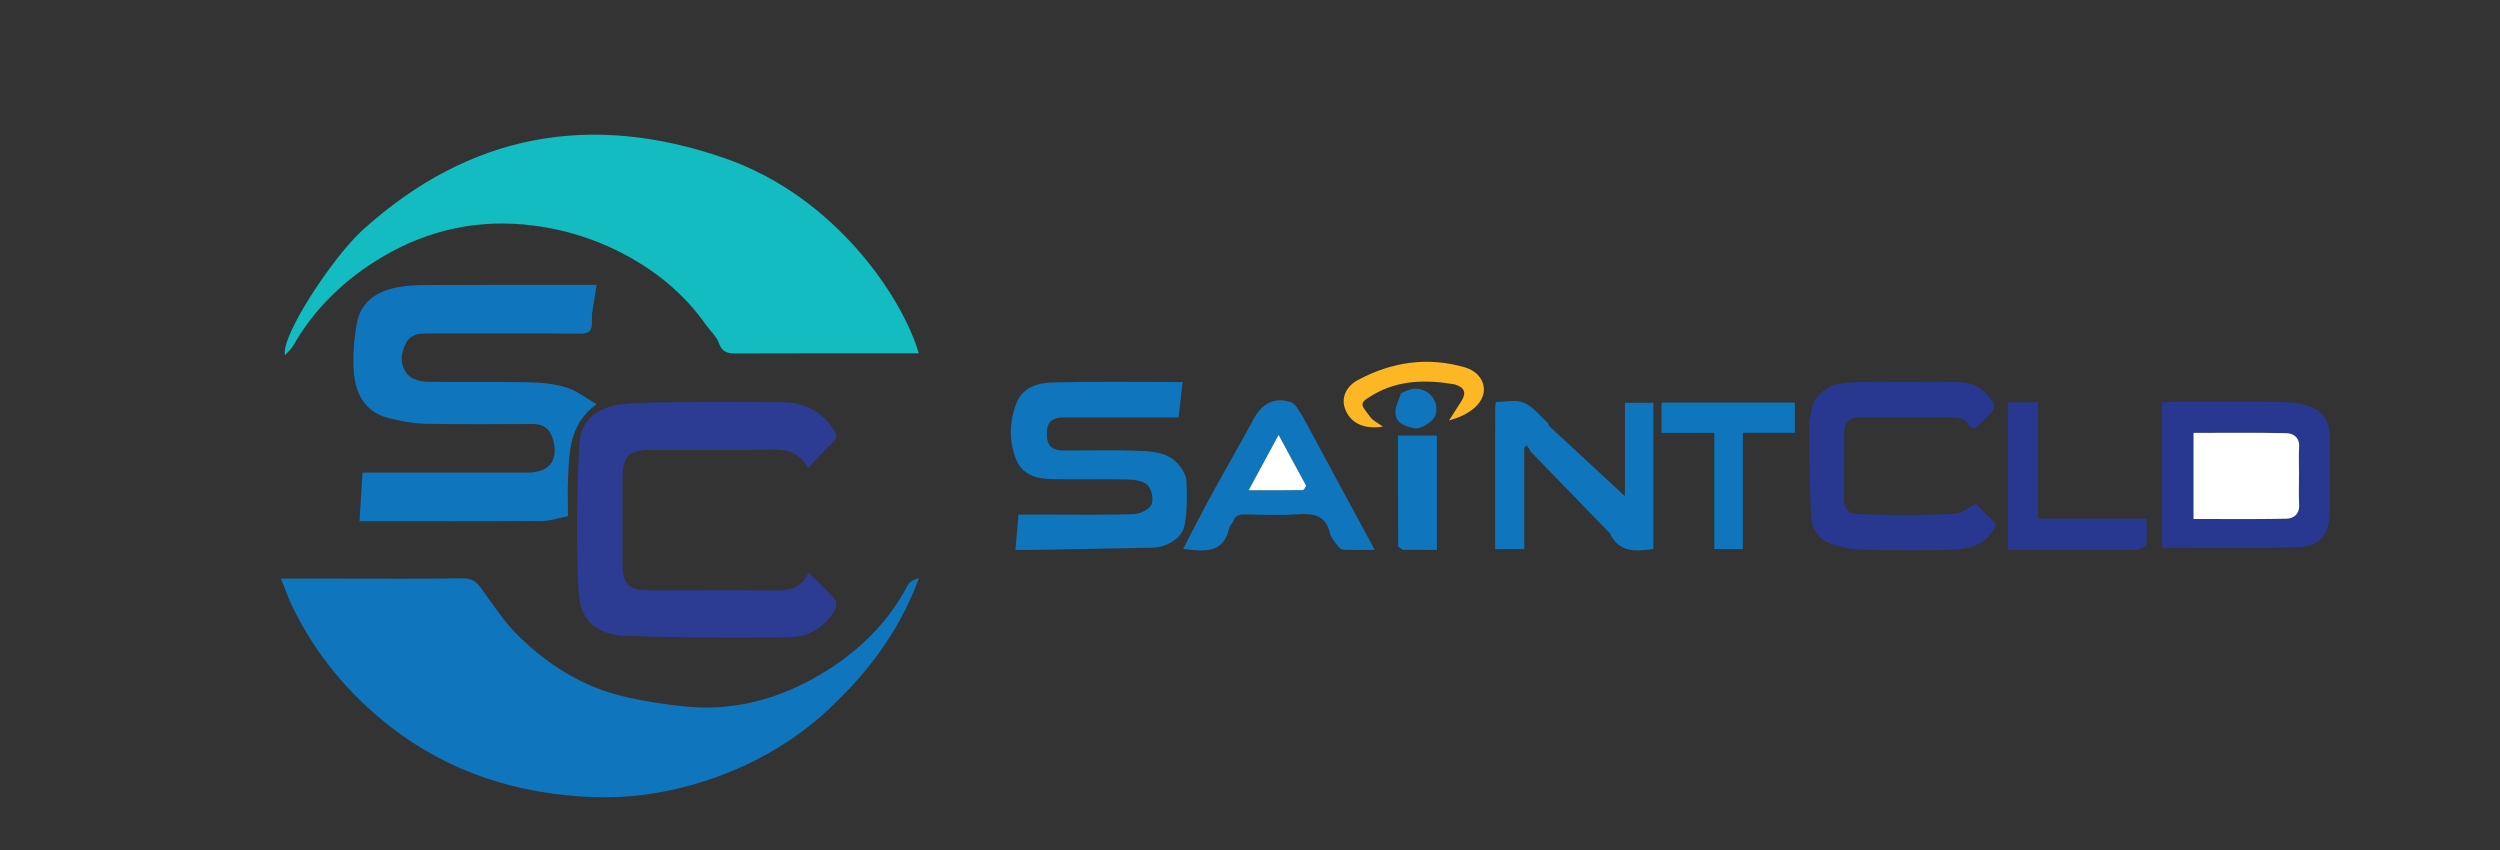 <svg version="1.1" id="Layer_1" xmlns="http://www.w3.org/2000/svg" xmlns:xlink="http://www.w3.org/1999/xlink" x="0px" y="0px"
	 width="100%" viewBox="0 0 1132 385" enable-background="new 0 0 1132 385" xml:space="preserve">
<rect x="0" y="0" width="1132" height="385" fill="#333333" stroke="none"/>
<path fill="none" opacity="1" stroke="none" 
	d="
M736,386 
	C490.667,386 245.833,386 1,386 
	C1,257.667 1,129.333 1,1 
	C378.333,1 755.667,1 1133,1 
	C1133,129.333 1133,257.667 1133,386 
	C1000.833,386 868.667,386 736,386 
M320,147.493 
	C321.92,150.139 324.555,152.535 325.593,155.491 
	C327.113,159.821 329.911,160.064 333.638,160.05 
	C359.294,159.955 384.952,160 410.609,160 
	C412.348,160 414.087,160 416.015,160 
	C408.925,135.345 378.709,89.152 328.095,71.613 
	C267.324,50.555 212.611,60.509 164.409,103.966 
	C150.635,116.384 126.939,152.52 129.053,160.807 
	C130.487,159.192 131.819,158.121 132.607,156.739 
	C142.461,139.458 156.361,126.21 173.362,116.187 
	C194.515,103.717 217.46,99.008 241.758,102.152 
	C257.558,104.196 272.597,109.256 286.439,117.222 
	C299.519,124.751 310.809,134.463 320,147.493 
M371.341,324.942 
	C390.967,307.345 406.877,287.077 416.087,261.758 
	C414.07,262.377 411.951,263.251 411.134,264.808 
	C401.182,283.778 385.98,297.561 367.544,307.628 
	C349.803,317.317 330.54,321.96 310.207,319.888 
	C300.197,318.868 290.137,317.33 280.402,314.841 
	C262.797,310.338 247.797,300.63 234.931,288.113 
	C228.322,281.683 223.22,273.667 217.705,266.17 
	C215.61,263.321 213.658,261.817 209.774,261.874 
	C190.945,262.153 172.109,262 153.276,262 
	C144.964,262 136.651,262 127.202,262 
	C129.168,266.821 130.612,271.044 132.558,275.021 
	C143.072,296.504 158.089,314.543 176.834,329.099 
	C203.694,349.957 234.822,359.677 268.602,360.928 
	C284.076,361.501 299.268,359.484 314.262,355.147 
	C335.252,349.075 354.107,339.337 371.341,324.942 
M268.075,141.8 
	C268.744,137.684 269.412,133.567 270.153,129 
	C267.778,129 265.971,129 264.163,129 
	C240.666,129 217.169,128.947 193.673,129.045 
	C189.083,129.065 184.418,129.254 179.923,130.092 
	C170.81,131.791 163.487,136.497 161.651,146.065 
	C160.235,153.439 159.675,161.202 160.243,168.678 
	C160.985,178.459 165.42,186.623 175.884,189.293 
	C181.376,190.694 187.101,191.761 192.744,191.88 
	C208.901,192.221 225.07,192.013 241.234,191.992 
	C245.66,191.986 248.659,193.732 250.114,198.157 
	C253.338,207.96 249.134,213.996 238.881,213.998 
	C215.718,214.004 192.554,214 169.391,214 
	C167.637,214 165.882,214 164.135,214 
	C163.66,221.731 163.23,228.727 162.783,235.996 
	C190.997,235.996 218.311,236.083 245.623,235.896 
	C249.403,235.87 253.173,234.493 257.179,233.696 
	C257.179,227.639 256.96,221.979 257.224,216.342 
	C257.784,204.342 257.794,192.069 270.153,182.987 
	C265.161,180.141 261.142,176.896 256.558,175.484 
	C251.171,173.825 245.304,173.215 239.627,173.104 
	C224.135,172.801 208.63,173.171 193.139,172.85 
	C190.175,172.789 186.243,171.614 184.524,169.51 
	C181.155,165.387 181.164,160.298 183.88,155.301 
	C186.225,150.988 190.049,151 194.035,151 
	C217.032,151 240.029,150.92 263.025,151.08 
	C266.804,151.106 268.055,149.582 268.003,146.2 
	C267.985,145.034 268.007,143.868 268.075,141.8 
M303.505,267.319 
	C300.008,267.319 296.51,267.368 293.014,267.308 
	C284.894,267.169 281.931,264.202 281.9,256.046 
	C281.853,243.057 281.881,230.067 281.889,217.078 
	C281.896,206.381 284.526,203.692 295.038,203.685 
	C313.523,203.672 332.009,203.801 350.492,203.616 
	C356.99,203.551 362.273,205.198 365.874,211.997 
	C369.822,207.832 373.318,203.842 377.156,200.214 
	C379.249,198.236 378.925,196.687 377.591,194.637 
	C372.146,186.267 364.281,182.244 354.49,182.155 
	C337.672,182.002 320.85,182.019 304.031,182.155 
	C296.39,182.216 288.698,182.265 281.127,183.153 
	C270.265,184.427 262.843,190.42 262.299,201.237 
	C261.182,223.445 260.819,245.786 261.984,267.976 
	C262.67,281.039 270.14,287.366 283.463,287.873 
	C308.061,288.809 332.709,288.791 357.33,288.544 
	C366.229,288.454 373.655,284.042 378.165,275.974 
	C378.861,274.729 378.707,272.056 377.813,271.042 
	C374.308,267.068 370.349,263.494 366.103,259.323 
	C362.769,267.079 356.132,267.489 348.966,267.384 
	C334.148,267.168 319.324,267.319 303.505,267.319 
M470.539,233 
	C467.43,233 464.321,233 461.186,233 
	C460.689,238.603 460.247,243.595 459.768,249 
	C463.019,249 465.488,249.038 467.955,248.994 
	C485.875,248.672 503.796,248.355 521.715,247.988 
	C528.321,247.853 535.231,243.81 536.373,237.853 
	C537.616,231.369 537.514,224.539 537.227,217.893 
	C537.113,215.272 535.375,212.346 533.576,210.246 
	C528.92,204.81 522.071,204.368 515.653,204.122 
	C504.342,203.687 493.002,204.03 481.675,203.987 
	C476.225,203.966 474.059,201.836 474,196.677 
	C473.938,191.224 476.119,189.023 481.82,189.011 
	C497.479,188.978 513.138,189 528.796,189 
	C530.415,189 532.034,189 533.675,189 
	C534.309,183.41 534.887,178.322 535.49,173.001 
	C515.768,173.001 496.281,172.709 476.811,173.158 
	C469.92,173.317 462.893,175.338 460.087,182.921 
	C456.987,191.298 456.794,200.005 460.221,208.297 
	C463.005,215.034 469.375,216.791 475.964,216.933 
	C487.286,217.176 498.621,216.833 509.943,217.104 
	C513.23,217.183 517.347,217.578 519.503,219.554 
	C521.409,221.301 522.454,226.048 521.415,228.365 
	C520.397,230.636 516.306,232.709 513.499,232.798 
	C499.52,233.24 485.519,233 470.539,233 
M831.003,174.033 
	C825.462,176.111 821.483,179.741 820.208,185.666 
	C819.523,188.852 819.02,192.16 819.065,195.403 
	C819.239,207.991 819.514,220.581 820.058,233.157 
	C820.379,240.599 823.938,244.915 831.348,247.01 
	C835.221,248.106 839.322,248.844 843.334,248.912 
	C856.826,249.142 870.334,249.295 883.818,248.894 
	C892.547,248.634 900.504,246.146 903.777,237.313 
	C900.3,233.769 897.072,230.478 894.697,228.057 
	C891.153,229.785 887.905,232.653 884.556,232.779 
	C870.579,233.301 856.566,233.238 842.579,232.883 
	C836.83,232.738 834.912,230.853 834.973,225.075 
	C835.073,215.578 834.964,206.08 835.014,196.583 
	C835.043,191.186 837.104,189.04 842.393,189.019 
	C856.556,188.963 870.719,188.917 884.88,189.097 
	C886.82,189.122 889.679,189.902 890.504,191.289 
	C893.362,196.098 895.274,193.321 897.497,190.999 
	C898.649,189.796 899.787,188.57 901.033,187.47 
	C903.222,185.537 903.645,183.82 901.774,181.111 
	C898.138,175.844 893.267,173.105 887.059,173.047 
	C871.565,172.904 856.068,172.949 840.573,173.045 
	C837.661,173.063 834.752,173.668 831.003,174.033 
M979,219.5 
	C979,229.25 979,239.001 979,248.004 
	C999.496,248.004 1019.374,248.345 1039.232,247.873 
	C1050.71,247.6 1054.995,242.283 1054.999,230.657 
	C1055.003,220.006 1055.058,209.356 1054.976,198.706 
	C1054.934,193.225 1053.421,187.862 1048.444,185.261 
	C1044.597,183.25 1039.835,182.227 1035.453,182.14 
	C1018.153,181.799 1000.842,181.994 983.535,182.011 
	C982.101,182.013 980.667,182.173 979,182.273 
	C979,194.581 979,206.54 979,219.5 
M677,201.5 
	C677,217.258 677,233.016 677,248.619 
	C681.742,248.619 685.799,248.619 690.191,248.619 
	C690.191,233.01 690.191,217.78 690.191,202.55 
	C690.61,202.247 691.028,201.944 691.446,201.641 
	C692.128,202.76 692.63,204.053 693.518,204.972 
	C705.057,216.923 716.651,228.822 728.232,240.733 
	C728.464,240.972 728.786,241.167 728.92,241.451 
	C733.175,250.466 740.863,249.642 748.649,248.606 
	C748.649,226.317 748.649,204.258 748.649,182.397 
	C744.23,182.397 740.168,182.397 735.773,182.397 
	C735.773,197.684 735.773,212.577 735.773,224.652 
	C725.244,214.926 713.433,204.028 701.652,193.097 
	C701.206,192.683 701.187,191.806 700.738,191.4 
	C697.231,188.234 694.115,184.067 689.986,182.327 
	C686.357,180.798 681.574,182.008 677.48,182.008 
	C677.222,182.893 677.057,183.198 677.055,183.504 
	C677.025,189.17 677.015,194.835 677,201.5 
M589.513,188.03 
	C587.959,186.032 586.795,182.957 584.782,182.229 
	C577.352,179.541 571.553,182.539 567.73,189.59 
	C561.071,201.874 554.087,213.982 547.381,226.241 
	C543.375,233.563 539.638,241.033 535.71,248.571 
	C545.228,249.712 554.067,250.832 556.64,238.938 
	C556.864,237.902 558.056,237.103 558.402,236.062 
	C559.31,233.336 561.188,232.899 563.789,232.947 
	C571.772,233.093 579.787,233.407 587.737,232.878 
	C594.799,232.409 600.281,233.299 602.181,241.351 
	C602.644,243.311 604.143,245.083 605.386,246.78 
	C606.056,247.695 607.164,248.85 608.123,248.897 
	C612.67,249.119 617.235,248.996 622.49,248.996 
	C611.346,228.342 600.641,208.502 589.513,188.03 
M968.327,249 
	C969.55,248.192 971.727,247.489 971.828,246.56 
	C972.233,242.832 971.995,239.034 971.995,234.815 
	C955.344,234.815 939.279,234.815 922.754,234.815 
	C922.754,216.947 922.754,199.547 922.754,182.216 
	C918.001,182.216 913.721,182.216 909.246,182.216 
	C909.246,204.491 909.246,226.551 909.246,249 
	C928.781,249 948.071,249 968.327,249 
M759.566,196 
	C764.982,196 770.399,196 776.253,196 
	C776.253,214.073 776.253,231.448 776.253,248.604 
	C780.782,248.604 784.835,248.604 789.164,248.604 
	C789.164,230.958 789.164,213.706 789.164,195.974 
	C797.165,195.974 804.891,195.974 812.71,195.974 
	C812.71,191.099 812.71,186.713 812.71,182.293 
	C792.385,182.293 772.353,182.293 752.329,182.293 
	C752.329,186.979 752.329,191.365 752.329,196 
	C754.633,196 756.61,196 759.566,196 
M635.711,248.998 
	C640.778,248.998 645.846,248.998 650.621,248.998 
	C650.621,231.187 650.621,214.166 650.621,197.226 
	C644.644,197.226 639.048,197.226 633.014,197.226 
	C633.014,214.013 632.995,230.577 633.088,247.14 
	C633.091,247.758 634.175,248.37 635.711,248.998 
M659.039,174.063 
	C663.247,175.366 664.028,177.933 661.759,181.563 
	C659.905,184.528 657.996,187.46 656.112,190.407 
	C660.465,189.154 664.547,187.407 667.703,184.614 
	C675.285,177.906 671.882,168.843 663.363,166.354 
	C646.56,161.445 630.218,163.816 614.833,172.093 
	C609.483,174.971 607.387,179.94 608.89,184.634 
	C610.971,191.136 617.119,194.635 626.159,193.17 
	C623.718,191.377 621.746,190.497 620.598,188.989 
	C615.852,182.758 615.101,182.616 621.913,178.661 
	C633.233,172.088 645.62,171.811 659.039,174.063 
M634.043,178.443 
	C633.254,181.367 631.647,184.354 631.861,187.203 
	C632.211,191.857 636.488,193.054 640.318,193.91 
	C643.259,194.568 648.95,190.926 649.896,188.188 
	C651.37,183.917 649.51,179.376 645.705,177.265 
	C641.802,175.101 638.218,175.936 634.043,178.443 
z"/>
<path fill="#12BCC1" opacity="1" stroke="none" 
	d="
M319.747,147.232 
	C310.809,134.463 299.519,124.751 286.439,117.222 
	C272.597,109.256 257.558,104.196 241.758,102.152 
	C217.46,99.008 194.515,103.717 173.362,116.187 
	C156.361,126.21 142.461,139.458 132.607,156.739 
	C131.819,158.121 130.487,159.192 129.053,160.807 
	C126.939,152.52 150.635,116.384 164.409,103.966 
	C212.611,60.509 267.324,50.555 328.095,71.613 
	C378.709,89.152 408.925,135.345 416.015,160 
	C414.087,160 412.348,160 410.609,160 
	C384.952,160 359.294,159.955 333.638,160.05 
	C329.911,160.064 327.113,159.821 325.593,155.491 
	C324.555,152.535 321.92,150.139 319.747,147.232 
z"/>
<path fill="#0F75BC" opacity="1" stroke="none" 
	d="
M370.986,325.003 
	C354.107,339.337 335.252,349.075 314.262,355.147 
	C299.268,359.484 284.076,361.501 268.602,360.928 
	C234.822,359.677 203.694,349.957 176.834,329.099 
	C158.089,314.543 143.072,296.504 132.558,275.021 
	C130.612,271.044 129.168,266.821 127.202,262 
	C136.651,262 144.964,262 153.276,262 
	C172.109,262 190.945,262.153 209.774,261.874 
	C213.658,261.817 215.61,263.321 217.705,266.17 
	C223.22,273.667 228.322,281.683 234.931,288.113 
	C247.797,300.63 262.797,310.338 280.402,314.841 
	C290.137,317.33 300.197,318.868 310.207,319.888 
	C330.54,321.96 349.803,317.317 367.544,307.628 
	C385.98,297.561 401.182,283.778 411.134,264.808 
	C411.951,263.251 414.07,262.377 416.087,261.758 
	C406.877,287.077 390.967,307.345 370.986,325.003 
z"/>
<path fill="#0F75BC" opacity="1" stroke="none" 
	d="
M268.043,142.25 
	C268.007,143.868 267.985,145.034 268.003,146.2 
	C268.055,149.582 266.804,151.106 263.025,151.08 
	C240.029,150.92 217.032,151 194.035,151 
	C190.049,151 186.225,150.988 183.88,155.301 
	C181.164,160.298 181.155,165.387 184.524,169.51 
	C186.243,171.614 190.175,172.789 193.139,172.85 
	C208.63,173.171 224.135,172.801 239.627,173.104 
	C245.304,173.215 251.171,173.825 256.558,175.484 
	C261.142,176.896 265.161,180.141 270.153,182.987 
	C257.794,192.069 257.784,204.342 257.224,216.342 
	C256.96,221.979 257.179,227.639 257.179,233.696 
	C253.173,234.493 249.403,235.87 245.623,235.896 
	C218.311,236.083 190.997,235.996 162.783,235.996 
	C163.23,228.727 163.66,221.731 164.135,214 
	C165.882,214 167.637,214 169.391,214 
	C192.554,214 215.718,214.004 238.881,213.998 
	C249.134,213.996 253.338,207.96 250.114,198.157 
	C248.659,193.732 245.66,191.986 241.234,191.992 
	C225.07,192.013 208.901,192.221 192.744,191.88 
	C187.101,191.761 181.376,190.694 175.884,189.293 
	C165.42,186.623 160.985,178.459 160.243,168.678 
	C159.675,161.202 160.235,153.439 161.651,146.065 
	C163.487,136.497 170.81,131.791 179.923,130.092 
	C184.418,129.254 189.083,129.065 193.673,129.045 
	C217.169,128.947 240.666,129 264.163,129 
	C265.971,129 267.778,129 270.153,129 
	C269.412,133.567 268.744,137.684 268.043,142.25 
z"/>
<path fill="#2D3C93" opacity="1" stroke="none" 
	d="
M304.004,267.319 
	C319.324,267.319 334.148,267.168 348.966,267.384 
	C356.132,267.489 362.769,267.079 366.103,259.323 
	C370.349,263.494 374.308,267.068 377.813,271.042 
	C378.707,272.056 378.861,274.729 378.165,275.974 
	C373.655,284.042 366.229,288.454 357.33,288.544 
	C332.709,288.791 308.061,288.809 283.463,287.873 
	C270.14,287.366 262.67,281.039 261.984,267.976 
	C260.819,245.786 261.182,223.445 262.299,201.237 
	C262.843,190.42 270.265,184.427 281.127,183.153 
	C288.698,182.265 296.39,182.216 304.031,182.155 
	C320.85,182.019 337.672,182.002 354.49,182.155 
	C364.281,182.244 372.146,186.267 377.591,194.637 
	C378.925,196.687 379.249,198.236 377.156,200.214 
	C373.318,203.842 369.822,207.832 365.874,211.997 
	C362.273,205.198 356.99,203.551 350.492,203.616 
	C332.009,203.801 313.523,203.672 295.038,203.685 
	C284.526,203.692 281.896,206.381 281.889,217.078 
	C281.881,230.067 281.853,243.057 281.9,256.046 
	C281.931,264.202 284.894,267.169 293.014,267.308 
	C296.51,267.368 300.008,267.319 304.004,267.319 
z"/>
<path fill="#0F75BC" opacity="1" stroke="none" 
	d="
M471.033,233 
	C485.519,233 499.52,233.24 513.499,232.798 
	C516.306,232.709 520.397,230.636 521.415,228.365 
	C522.454,226.048 521.409,221.301 519.503,219.554 
	C517.347,217.578 513.23,217.183 509.943,217.104 
	C498.621,216.833 487.286,217.176 475.964,216.933 
	C469.375,216.791 463.005,215.034 460.221,208.297 
	C456.794,200.005 456.987,191.298 460.087,182.921 
	C462.893,175.338 469.92,173.317 476.811,173.158 
	C496.281,172.709 515.768,173.001 535.49,173.001 
	C534.887,178.322 534.309,183.41 533.675,189 
	C532.034,189 530.415,189 528.796,189 
	C513.138,189 497.479,188.978 481.82,189.011 
	C476.119,189.023 473.938,191.224 474,196.677 
	C474.059,201.836 476.225,203.966 481.675,203.987 
	C493.002,204.03 504.342,203.687 515.653,204.122 
	C522.071,204.368 528.92,204.81 533.576,210.246 
	C535.375,212.346 537.113,215.272 537.227,217.893 
	C537.514,224.539 537.616,231.369 536.373,237.853 
	C535.231,243.81 528.321,247.853 521.715,247.988 
	C503.796,248.355 485.875,248.672 467.955,248.994 
	C465.488,249.038 463.019,249 459.768,249 
	C460.247,243.595 460.689,238.603 461.186,233 
	C464.321,233 467.43,233 471.033,233 
z"/>
<path fill="#283891" opacity="1" stroke="none" 
	d="
M831.422,174.017 
	C834.752,173.668 837.661,173.063 840.573,173.045 
	C856.068,172.949 871.565,172.904 887.059,173.047 
	C893.267,173.105 898.138,175.844 901.774,181.111 
	C903.645,183.82 903.222,185.537 901.033,187.47 
	C899.787,188.57 898.649,189.796 897.497,190.999 
	C895.274,193.321 893.362,196.098 890.504,191.289 
	C889.679,189.902 886.82,189.122 884.88,189.097 
	C870.719,188.917 856.556,188.963 842.393,189.019 
	C837.104,189.04 835.043,191.186 835.014,196.583 
	C834.964,206.08 835.073,215.578 834.973,225.075 
	C834.912,230.853 836.83,232.738 842.579,232.883 
	C856.566,233.238 870.579,233.301 884.556,232.779 
	C887.905,232.653 891.153,229.785 894.697,228.057 
	C897.072,230.478 900.3,233.769 903.777,237.313 
	C900.504,246.146 892.547,248.634 883.818,248.894 
	C870.334,249.295 856.826,249.142 843.334,248.912 
	C839.322,248.844 835.221,248.106 831.348,247.01 
	C823.938,244.915 820.379,240.599 820.058,233.157 
	C819.514,220.581 819.239,207.991 819.065,195.403 
	C819.02,192.16 819.523,188.852 820.208,185.666 
	C821.483,179.741 825.462,176.111 831.422,174.017 
z"/>
<path fill="#283891" opacity="1" stroke="none" 
	d="
M979,219 
	C979,206.54 979,194.581 979,182.273 
	C980.667,182.173 982.101,182.013 983.535,182.011 
	C1000.842,181.994 1018.153,181.799 1035.453,182.14 
	C1039.835,182.227 1044.597,183.25 1048.444,185.261 
	C1053.421,187.862 1054.934,193.225 1054.976,198.706 
	C1055.058,209.356 1055.003,220.006 1054.999,230.657 
	C1054.995,242.283 1050.71,247.6 1039.232,247.873 
	C1019.374,248.345 999.496,248.004 979,248.004 
	C979,239.001 979,229.25 979,219 
M1041,213.507 
	C1041,209.849 1040.811,206.178 1041.049,202.535 
	C1041.333,198.199 1038.645,196.195 1035.209,196.126 
	C1021.291,195.845 1007.365,196.009 993.223,196.009 
	C993.223,209.144 993.223,221.853 993.223,234.991 
	C1007.361,234.991 1021.287,235.154 1035.205,234.875 
	C1038.642,234.805 1041.283,232.803 1041.055,228.469 
	C1040.811,223.826 1041,219.16 1041,213.507 
z"/>
<path fill="#0F75BC" opacity="1" stroke="none" 
	d="
M677,201.001 
	C677.015,194.835 677.025,189.17 677.055,183.504 
	C677.057,183.198 677.222,182.893 677.48,182.008 
	C681.574,182.008 686.357,180.798 689.986,182.327 
	C694.115,184.067 697.231,188.234 700.738,191.4 
	C701.187,191.806 701.206,192.683 701.652,193.097 
	C713.433,204.028 725.244,214.926 735.773,224.652 
	C735.773,212.577 735.773,197.684 735.773,182.397 
	C740.168,182.397 744.23,182.397 748.649,182.397 
	C748.649,204.258 748.649,226.317 748.649,248.606 
	C740.863,249.642 733.175,250.466 728.92,241.451 
	C728.786,241.167 728.464,240.972 728.232,240.733 
	C716.651,228.822 705.057,216.923 693.518,204.972 
	C692.63,204.053 692.128,202.76 691.446,201.641 
	C691.028,201.944 690.61,202.247 690.191,202.55 
	C690.191,217.78 690.191,233.01 690.191,248.619 
	C685.799,248.619 681.742,248.619 677,248.619 
	C677,233.016 677,217.258 677,201.001 
z"/>
<path fill="#0F75BC" opacity="1" stroke="none" 
	d="
M589.724,188.347 
	C600.641,208.502 611.346,228.342 622.49,248.996 
	C617.235,248.996 612.67,249.119 608.123,248.897 
	C607.164,248.85 606.056,247.695 605.386,246.78 
	C604.143,245.083 602.644,243.311 602.181,241.351 
	C600.281,233.299 594.799,232.409 587.737,232.878 
	C579.787,233.407 571.772,233.093 563.789,232.947 
	C561.188,232.899 559.31,233.336 558.402,236.062 
	C558.056,237.103 556.864,237.902 556.64,238.938 
	C554.067,250.832 545.228,249.712 535.71,248.571 
	C539.638,241.033 543.375,233.563 547.381,226.241 
	C554.087,213.982 561.071,201.874 567.73,189.59 
	C571.553,182.539 577.352,179.541 584.782,182.229 
	C586.795,182.957 587.959,186.032 589.724,188.347 
M591.123,219.571 
	C587.241,212.337 583.358,205.103 578.96,196.908 
	C574.209,205.686 569.959,213.54 565.383,221.997 
	C574.198,221.997 582.004,222.038 589.808,221.919 
	C590.434,221.909 591.042,220.791 591.123,219.571 
z"/>
<path fill="#283891" opacity="1" stroke="none" 
	d="
M967.844,249 
	C948.071,249 928.781,249 909.246,249 
	C909.246,226.551 909.246,204.491 909.246,182.216 
	C913.721,182.216 918.001,182.216 922.754,182.216 
	C922.754,199.547 922.754,216.947 922.754,234.815 
	C939.279,234.815 955.344,234.815 971.995,234.815 
	C971.995,239.034 972.233,242.832 971.828,246.56 
	C971.727,247.489 969.55,248.192 967.844,249 
z"/>
<path fill="#0F75BC" opacity="1" stroke="none" 
	d="
M759.076,196 
	C756.61,196 754.633,196 752.329,196 
	C752.329,191.365 752.329,186.979 752.329,182.293 
	C772.353,182.293 792.385,182.293 812.71,182.293 
	C812.71,186.713 812.71,191.099 812.71,195.974 
	C804.891,195.974 797.165,195.974 789.164,195.974 
	C789.164,213.706 789.164,230.958 789.164,248.604 
	C784.835,248.604 780.782,248.604 776.253,248.604 
	C776.253,231.448 776.253,214.073 776.253,196 
	C770.399,196 764.982,196 759.076,196 
z"/>
<path fill="#0F75BC" opacity="1" stroke="none" 
	d="
M635.233,248.991 
	C634.175,248.37 633.091,247.758 633.088,247.14 
	C632.995,230.577 633.014,214.013 633.014,197.226 
	C639.048,197.226 644.644,197.226 650.621,197.226 
	C650.621,214.166 650.621,231.187 650.621,248.998 
	C645.846,248.998 640.778,248.998 635.233,248.991 
z"/>
<path fill="#FDB725" opacity="1" stroke="none" 
	d="
M658.62,174.034 
	C645.62,171.811 633.233,172.088 621.913,178.661 
	C615.101,182.616 615.852,182.758 620.598,188.989 
	C621.746,190.497 623.718,191.377 626.159,193.17 
	C617.119,194.635 610.971,191.136 608.89,184.634 
	C607.387,179.94 609.483,174.971 614.833,172.093 
	C630.218,163.816 646.56,161.445 663.363,166.354 
	C671.882,168.843 675.285,177.906 667.703,184.614 
	C664.547,187.407 660.465,189.154 656.112,190.407 
	C657.996,187.46 659.905,184.528 661.759,181.563 
	C664.028,177.933 663.247,175.366 658.62,174.034 
z"/>
<path fill="#0F75BC" opacity="1" stroke="none" 
	d="
M634.337,178.176 
	C638.218,175.936 641.802,175.101 645.705,177.265 
	C649.51,179.376 651.37,183.917 649.896,188.188 
	C648.95,190.926 643.259,194.568 640.318,193.91 
	C636.488,193.054 632.211,191.857 631.861,187.203 
	C631.647,184.354 633.254,181.367 634.337,178.176 
z"/>
<path fill="#FFFFFF" opacity="1" stroke="none" 
	d="
M1041,214.006 
	C1041,219.16 1040.811,223.826 1041.055,228.469 
	C1041.283,232.803 1038.642,234.805 1035.205,234.875 
	C1021.287,235.154 1007.361,234.991 993.223,234.991 
	C993.223,221.853 993.223,209.144 993.223,196.009 
	C1007.365,196.009 1021.291,195.845 1035.209,196.126 
	C1038.645,196.195 1041.333,198.199 1041.049,202.535 
	C1040.811,206.178 1041,209.849 1041,214.006 
z"/>
<path fill="#FFFFFF" opacity="1" stroke="none" 
	d="
M591.391,219.879 
	C591.042,220.791 590.434,221.909 589.808,221.919 
	C582.004,222.038 574.198,221.997 565.383,221.997 
	C569.959,213.54 574.209,205.686 578.96,196.908 
	C583.358,205.103 587.241,212.337 591.391,219.879 
z"/>
</svg>